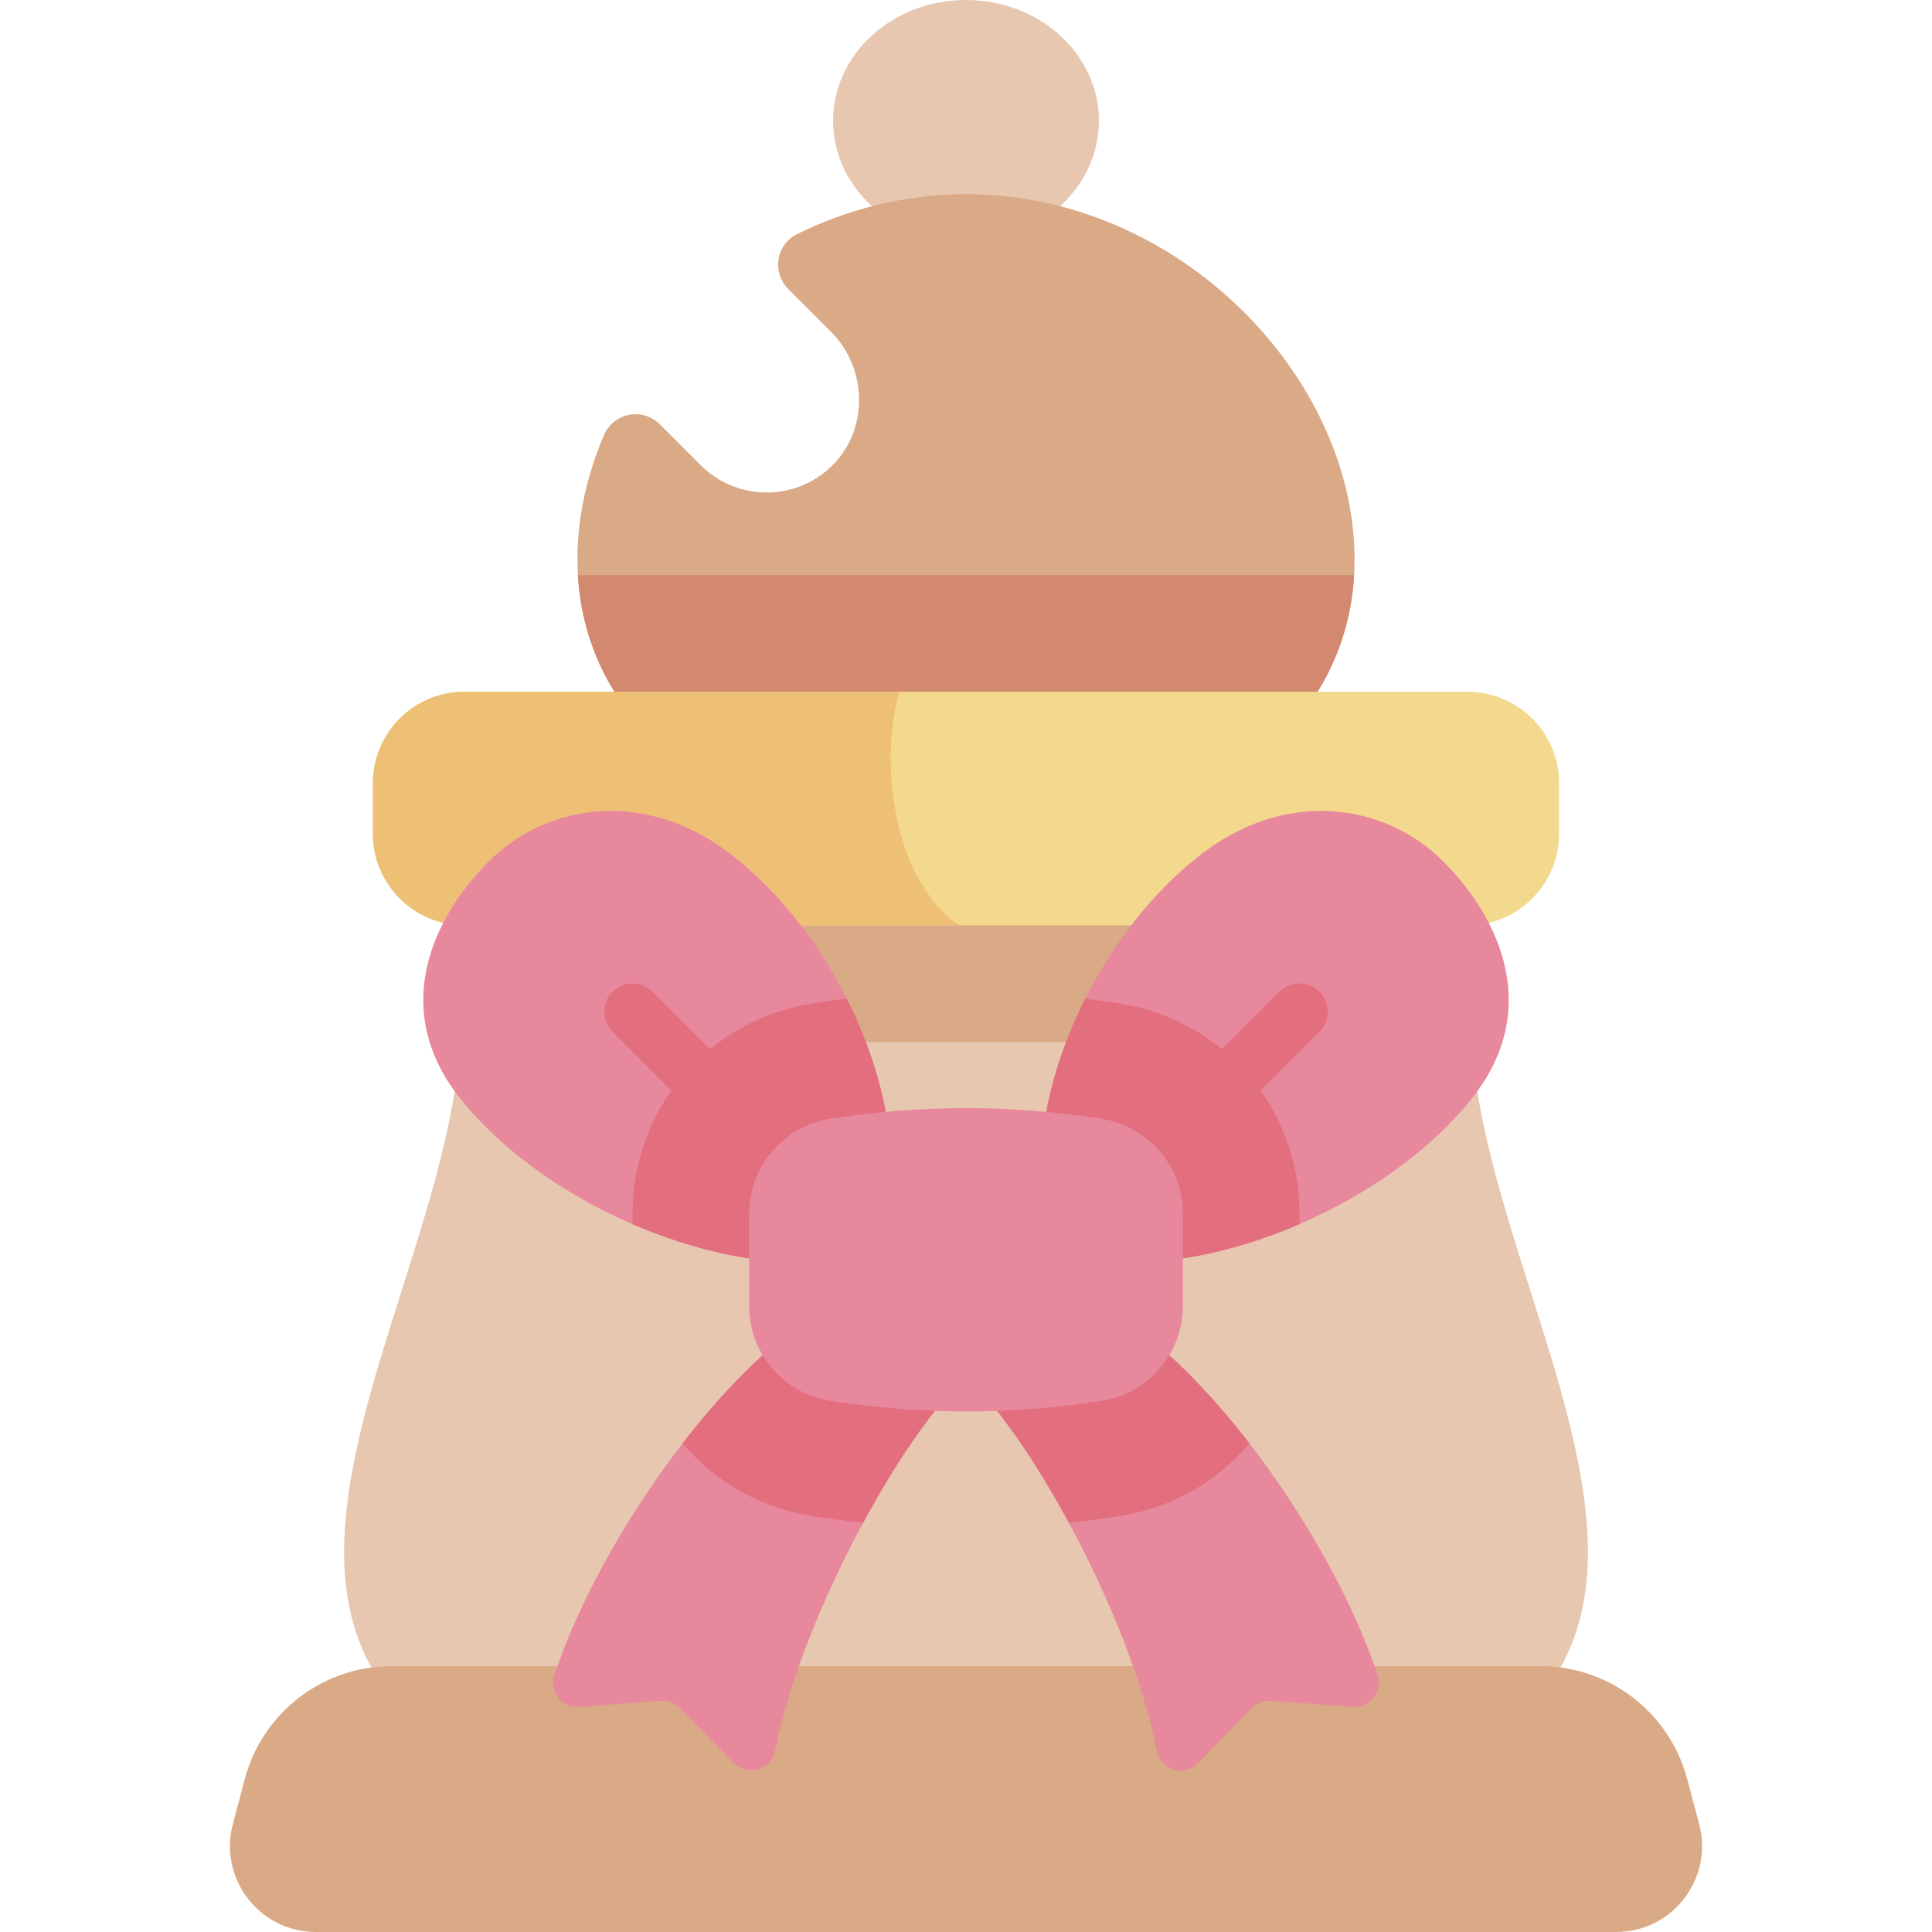 <svg id="Capa_1" enable-background="new 0 0 512 512" height="512" viewBox="0 0 512 512" width="512" xmlns="http://www.w3.org/2000/svg"><g><path d="m408.86 448.927c41.881-52.999-42.147-148.094-12.683-211.091h-280.354c29.464 62.997-54.563 158.092-12.683 211.091z" fill="#e7c7af"/><ellipse cx="256" cy="32.018" fill="#e7c7af" rx="35.222" ry="32.018"/><path d="m256 51.469c-16.06 0-31.251 3.907-44.793 10.58-5.543 2.731-6.684 10.161-2.314 14.53l11.294 11.294c9.795 9.795 10.098 26.129.123 35.739-9.675 9.321-25.075 9.212-34.617-.329l-10.842-10.842c-4.557-4.556-12.265-3.045-14.799 2.88-4.53 10.594-7.023 21.76-7.023 32.881 0 47.914 46.102 76.781 102.971 76.781s102.971-28.866 102.971-76.781-46.101-96.733-102.971-96.733z" fill="#daa985"/><path d="m389.993 276.121c-.87-13.563.666-26.487 6.184-38.285h-280.354c5.518 11.798 7.055 24.722 6.184 38.285z" fill="#daa985"/><path d="m153.152 152.415c2.624 45.388 47.665 72.568 102.848 72.568s100.223-27.18 102.847-72.568z" fill="#d2896f"/><path d="m388.912 245.216h-265.824c-13.401 0-24.265-10.864-24.265-24.265v-13.365c0-13.401 10.864-24.265 24.265-24.265h265.824c13.401 0 24.266 10.864 24.266 24.265v13.365c-.001 13.401-10.864 24.265-24.266 24.265z" fill="#f2d98d"/><path d="m238.419 183.32h-115.331c-13.401 0-24.265 10.864-24.265 24.265v13.365c0 13.401 10.864 24.265 24.265 24.265h131.098c-18.364-12.637-21.023-45.322-15.767-61.895z" fill="#eec076"/><path d="m408.221 441.547h-304.442c-18.264 0-34.24 12.294-38.918 29.949l-3.154 11.905c-3.827 14.446 7.064 28.599 22.008 28.599h344.57c14.944 0 25.835-14.153 22.008-28.599l-3.154-11.905c-4.678-17.655-20.654-29.949-38.918-29.949z" fill="#daa985"/><g><path d="m220.385 346.151c-26.068 12.727-60.502 59.201-73.477 97.712-1.474 4.376 2.013 8.834 6.618 8.486l21.52-1.626c1.896-.143 3.759.556 5.091 1.912l14.344 14.591c3.629 3.691 9.938 1.835 10.931-3.245 7.087-36.264 35.124-86.102 50.587-98.802z" fill="#e7889d"/><path d="m180.885 382.52c8.462 10.011 20.434 17.048 34.329 19.239 4.489.708 9.01 1.288 13.546 1.762 9.507-17.594 19.819-32.248 27.239-38.342l-35.615-19.027c-12.346 6.027-26.567 19.63-39.499 36.368z" fill="#e26e7e"/><path d="m291.615 346.151c26.068 12.727 60.502 59.201 73.477 97.712 1.474 4.376-2.013 8.834-6.618 8.486l-21.52-1.626c-1.896-.143-3.759.556-5.091 1.912l-14.344 14.591c-3.629 3.691-9.938 1.835-10.931-3.245-7.087-36.264-35.125-86.102-50.587-98.802z" fill="#e7889d"/><path d="m331.115 382.52c-12.931-16.737-27.152-30.341-39.499-36.369l-35.616 19.027c7.42 6.094 17.733 20.748 27.239 38.342 4.536-.474 9.056-1.054 13.545-1.762 13.896-2.19 25.868-9.227 34.331-19.238z" fill="#e26e7e"/><path d="m382.447 228.263c-15.458-15.458-42.178-19.727-65.527-.775-36.595 29.704-50.108 85.495-34.65 100.953s77.746-.333 107.449-36.928c18.952-23.349 8.186-47.792-7.272-63.25z" fill="#e7889d"/><path d="m344.376 324.401v-2.757c0-27.915-20.014-51.334-47.592-55.684-3.05-.481-6.116-.901-9.191-1.274-13.137 26.107-15.467 53.612-5.325 63.754 9.379 9.379 35.991 7.253 62.108-4.039z" fill="#e26e7e"/><path d="m294.802 325.218c-1.919 0-3.839-.732-5.304-2.196-2.929-2.93-2.929-7.678 0-10.607l49.574-49.575c2.93-2.928 7.678-2.928 10.607 0 2.929 2.93 2.929 7.678 0 10.607l-49.574 49.575c-1.464 1.463-3.384 2.196-5.303 2.196z" fill="#e26e7e"/><path d="m129.553 228.263c15.458-15.458 42.178-19.727 65.527-.775 36.595 29.704 50.108 85.495 34.65 100.953s-77.746-.333-107.449-36.928c-18.952-23.349-8.186-47.792 7.272-63.25z" fill="#e7889d"/><path d="m167.624 321.645v2.757c26.117 11.292 52.729 13.417 62.107 4.039 10.142-10.142 7.813-37.647-5.325-63.754-3.075.373-6.141.793-9.192 1.274-27.576 4.35-47.59 27.768-47.59 55.684z" fill="#e26e7e"/><path d="m217.198 325.218c-1.92 0-3.839-.732-5.304-2.196l-49.574-49.575c-2.929-2.93-2.929-7.678 0-10.607 2.93-2.928 7.678-2.928 10.607 0l49.574 49.575c2.929 2.93 2.929 7.678 0 10.607-1.464 1.463-3.384 2.196-5.303 2.196z" fill="#e26e7e"/><path d="m291.971 371.231c-23.833 3.758-48.108 3.758-71.941 0-12.38-1.952-21.5-12.622-21.5-25.156v-24.43c0-12.533 9.119-23.203 21.5-25.156 23.833-3.758 48.108-3.758 71.941 0 12.38 1.952 21.5 12.622 21.5 25.156v24.43c-.001 12.533-9.12 23.204-21.5 25.156z" fill="#e7889d"/></g></g></svg>